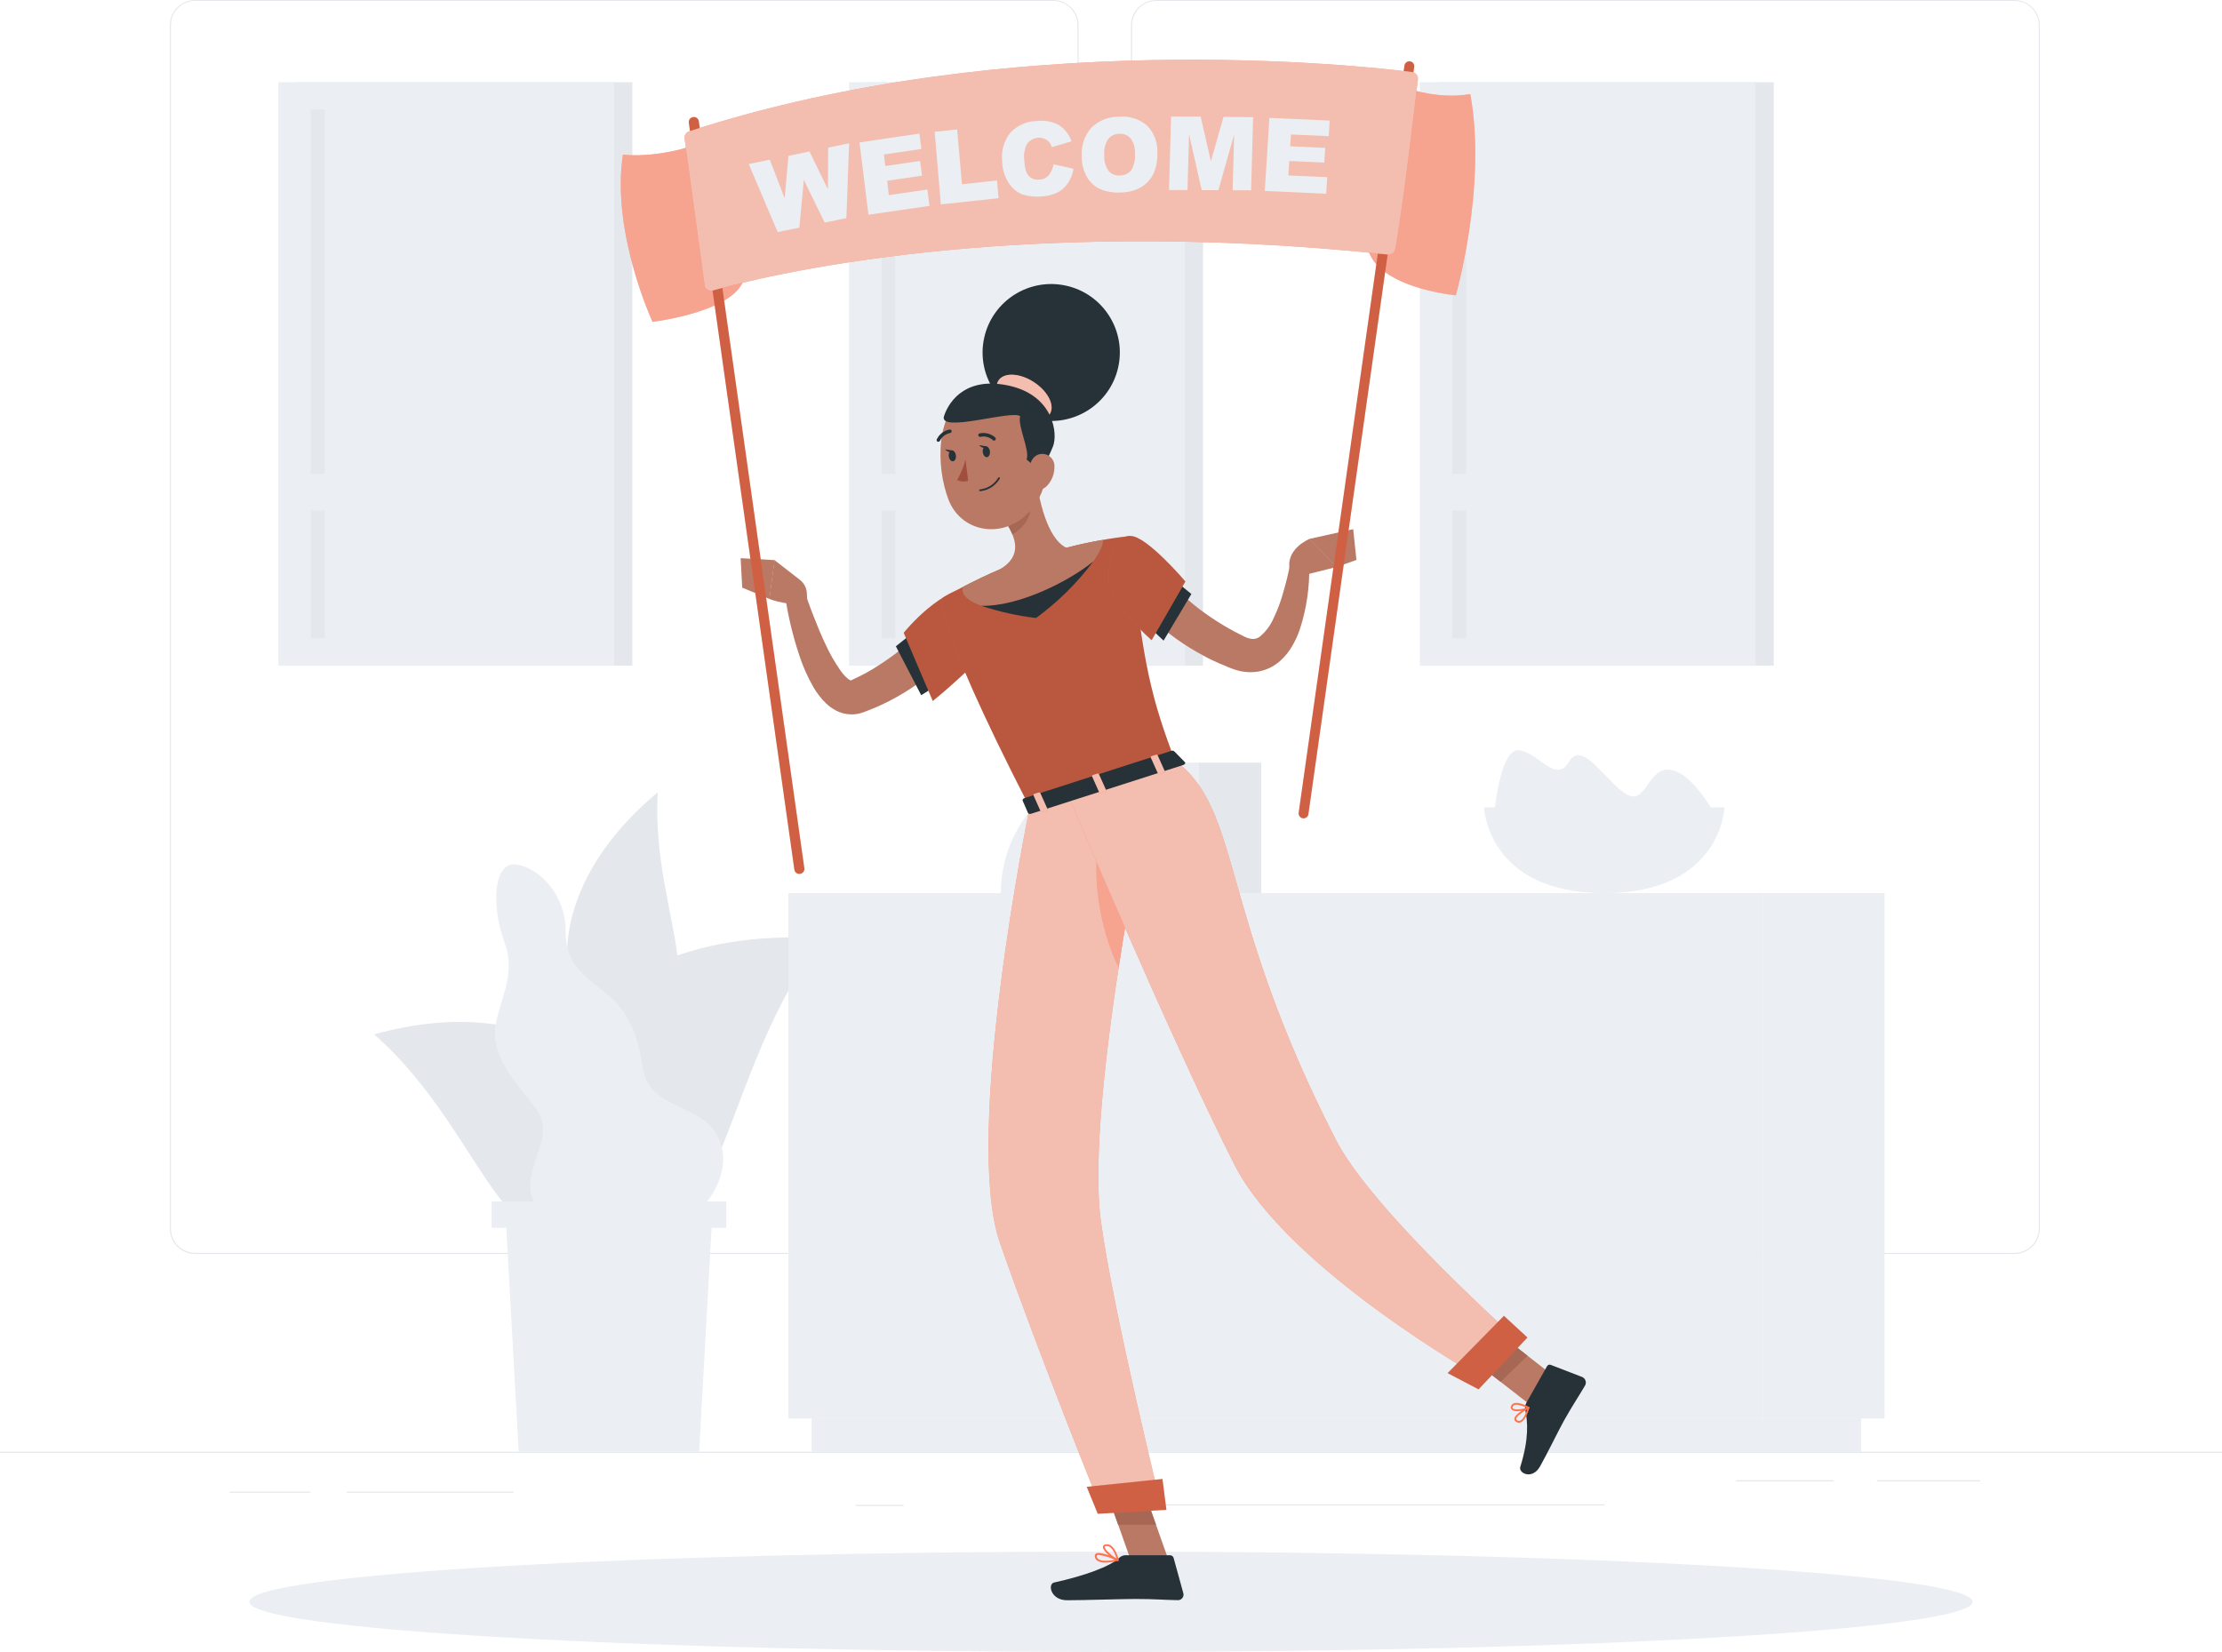<svg width="312" height="232" viewBox="0 0 312 232" fill="none" xmlns="http://www.w3.org/2000/svg">
<path d="M312 203.878H0V204.034H312V203.878Z" fill="#E4E7EB"/>
<path d="M278.042 207.882H263.534V208.038H278.042V207.882Z" fill="#E4E7EB"/>
<path d="M225.264 211.264H156.355V211.42H225.264V211.264Z" fill="#E4E7EB"/>
<path d="M126.878 211.345H120.12V211.501H126.878V211.345Z" fill="#E4E7EB"/>
<path d="M72.109 209.477H48.672V209.633H72.109V209.477Z" fill="#E4E7EB"/>
<path d="M257.494 207.882H243.778V208.038H257.494V207.882Z" fill="#E4E7EB"/>
<path d="M43.58 209.477H32.23V209.633H43.58V209.477Z" fill="#E4E7EB"/>
<path d="M147.888 176.105H27.4C26.456 176.103 25.551 175.728 24.884 175.061C24.217 174.394 23.843 173.491 23.843 172.549V3.525C23.851 2.588 24.229 1.693 24.895 1.033C25.561 0.373 26.461 0.002 27.4 0H147.888C148.833 0 149.739 0.375 150.407 1.041C151.075 1.708 151.451 2.613 151.451 3.556V172.549C151.451 173.492 151.075 174.397 150.407 175.063C149.739 175.73 148.833 176.105 147.888 176.105ZM27.4 0.125C26.497 0.126 25.632 0.485 24.994 1.123C24.357 1.76 23.999 2.624 23.999 3.525V172.549C23.999 173.45 24.357 174.314 24.994 174.951C25.632 175.589 26.497 175.947 27.4 175.949H147.888C148.791 175.947 149.656 175.589 150.295 174.951C150.934 174.314 151.293 173.45 151.295 172.549V3.525C151.293 2.623 150.934 1.759 150.295 1.122C149.656 0.485 148.791 0.126 147.888 0.125H27.4Z" fill="#E4E7EB"/>
<path d="M282.865 176.105H162.371C161.426 176.103 160.521 175.728 159.853 175.062C159.185 174.395 158.809 173.492 158.808 172.549V3.525C158.817 2.587 159.197 1.692 159.864 1.032C160.531 0.372 161.432 0.002 162.371 0H282.865C283.802 0.003 284.701 0.375 285.365 1.035C286.03 1.695 286.407 2.589 286.416 3.525V172.549C286.416 173.49 286.042 174.392 285.376 175.059C284.711 175.725 283.808 176.101 282.865 176.105ZM162.371 0.125C161.468 0.126 160.602 0.485 159.963 1.122C159.325 1.759 158.965 2.623 158.964 3.525V172.549C158.965 173.45 159.325 174.314 159.963 174.951C160.602 175.589 161.468 175.947 162.371 175.949H282.865C283.768 175.947 284.634 175.589 285.272 174.951C285.911 174.314 286.27 173.45 286.272 172.549V3.525C286.27 2.623 285.911 1.759 285.272 1.122C284.634 0.485 283.768 0.126 282.865 0.125H162.371Z" fill="#E4E7EB"/>
<path d="M201.908 93.482H249.063V11.551H201.908V93.482Z" fill="#E4E7EB"/>
<path d="M199.362 93.482H246.518V11.551H199.362V93.482Z" fill="#EBEEF2"/>
<path d="M241.938 89.64V15.399L203.93 15.399V89.64H241.938Z" fill="#EBEEF2"/>
<path d="M205.857 89.64V15.399H203.929V89.64H205.857Z" fill="#E4E7EB"/>
<path d="M201.253 71.719H244.627V66.556H201.253V71.719Z" fill="#EBEEF2"/>
<path d="M121.767 93.482H168.923V11.551H121.767V93.482Z" fill="#E4E7EB"/>
<path d="M119.221 93.482H166.377V11.551H119.221V93.482Z" fill="#EBEEF2"/>
<path d="M161.803 89.64V15.399L123.795 15.399V89.64H161.803Z" fill="#EBEEF2"/>
<path d="M125.717 89.634V15.394H123.789V89.634H125.717Z" fill="#E4E7EB"/>
<path d="M121.112 71.719H164.486V66.556H121.112V71.719Z" fill="#EBEEF2"/>
<path d="M41.633 93.482H88.789L88.789 11.551H41.633L41.633 93.482Z" fill="#E4E7EB"/>
<path d="M39.087 93.482H86.243L86.243 11.551H39.087L39.087 93.482Z" fill="#EBEEF2"/>
<path d="M81.663 89.634V15.394L43.655 15.394L43.655 89.634H81.663Z" fill="#EBEEF2"/>
<path d="M45.583 89.64L45.583 15.399H43.655L43.655 89.64H45.583Z" fill="#E4E7EB"/>
<path d="M40.978 71.719H84.353V66.556H40.978V71.719Z" fill="#EBEEF2"/>
<path d="M87.359 144.171C78.854 145.342 73.594 126.897 92.352 111.279C91.372 129.357 102.198 142.129 87.359 144.171Z" fill="#E4E7EB"/>
<path d="M81.12 168.327C68.79 159.702 77.227 129.569 115.384 131.755C98.885 153.936 102.623 183.359 81.12 168.327Z" fill="#E4E7EB"/>
<path d="M85.488 168.134C93.681 159.329 82.018 137.166 52.534 145.261C69.17 159.833 71.192 183.478 85.488 168.134Z" fill="#E4E7EB"/>
<path d="M74.967 155.281C72.135 151.837 68.79 147.964 69.601 143.867C70.412 139.769 72.44 136.724 70.849 132.365C68.915 127.134 69.289 120.894 72.559 121.418C75.829 121.941 79.491 125.777 79.423 130.827C79.367 135.734 82.543 137.303 85.6 139.912C88.658 142.521 89.737 146.339 90.28 150.075C91.229 156.01 98.935 154.889 100.982 160.039C103.097 165.02 98.879 171.652 92.134 173.178C85.388 174.704 80.583 175.669 75.985 170.401C71.311 164.852 79.161 160.213 74.967 155.281Z" fill="#EBEEF2"/>
<path d="M98.174 203.878H72.833L70.924 169.429H100.083L98.174 203.878Z" fill="#EBEEF2"/>
<path d="M101.974 168.726H69.033V172.438H101.974V168.726Z" fill="#EBEEF2"/>
<path d="M247.566 199.201H264.613V125.428H247.566V199.201Z" fill="#EBEEF2"/>
<path d="M113.974 203.878L261.338 203.878V199.201L113.974 199.201V203.878Z" fill="#EBEEF2"/>
<path d="M247.566 125.428H110.704V199.201H247.566V125.428Z" fill="#EBEEF2"/>
<path d="M240.864 134.507H117.405V158.706H240.864V134.507Z" fill="#EBEEF2"/>
<path d="M240.864 165.924H117.405V190.123H240.864V165.924Z" fill="#EBEEF2"/>
<path d="M140.731 148.264H217.539C217.979 148.262 218.4 148.087 218.711 147.777C219.022 147.467 219.197 147.046 219.199 146.607C219.199 146.167 219.024 145.745 218.713 145.434C218.402 145.122 217.98 144.946 217.539 144.944H140.731C140.29 144.946 139.868 145.122 139.557 145.434C139.246 145.745 139.071 146.167 139.071 146.607C139.073 147.046 139.248 147.467 139.559 147.777C139.87 148.087 140.291 148.262 140.731 148.264Z" fill="#EBEEF2"/>
<path d="M140.731 179.68H217.539C217.979 179.678 218.4 179.503 218.711 179.193C219.022 178.882 219.197 178.462 219.199 178.023C219.197 177.584 219.022 177.164 218.711 176.853C218.4 176.543 217.979 176.368 217.539 176.366H140.731C140.291 176.368 139.87 176.543 139.559 176.853C139.248 177.164 139.073 177.584 139.071 178.023C139.073 178.462 139.248 178.882 139.559 179.193C139.87 179.503 140.291 179.678 140.731 179.68Z" fill="#EBEEF2"/>
<path d="M209.782 114.661C209.782 114.661 229.313 133.131 240.907 114.586C240.907 114.586 237.825 108.627 234.574 108.116C231.323 107.605 231.192 113.272 228.334 111.522C225.476 109.773 222.137 103.788 220.315 106.983C218.493 110.177 215.991 105.625 213.264 105.364C210.537 105.102 209.782 114.661 209.782 114.661Z" fill="#EBEEF2"/>
<path d="M242.15 113.385C242.15 113.385 241.725 125.428 225.264 125.428C208.803 125.428 208.379 113.385 208.379 113.385H242.15Z" fill="#EBEEF2"/>
<path d="M158.876 107.107H168.355V125.428H140.524C140.524 120.57 142.458 115.911 145.899 112.476C149.341 109.04 154.008 107.109 158.876 107.107Z" fill="#EBEEF2"/>
<path d="M177.098 107.107H168.355V125.428H177.098V107.107Z" fill="#E4E7EB"/>
<path d="M156 232C222.82 232 276.987 228.844 276.987 224.951C276.987 221.057 222.82 217.901 156 217.901C89.181 217.901 35.013 221.057 35.013 224.951C35.013 228.844 89.181 232 156 232Z" fill="#EBEEF2"/>
<path d="M136.032 88.899L135.62 89.522C135.495 89.702 135.364 89.864 135.239 90.032C134.983 90.369 134.715 90.655 134.447 90.998C133.904 91.62 133.355 92.243 132.768 92.791C131.595 93.916 130.344 94.956 129.024 95.905C127.706 96.853 126.319 97.702 124.875 98.445C124.145 98.8 123.421 99.168 122.666 99.467L121.536 99.915L121.218 100.033C121.043 100.089 120.881 100.152 120.688 100.195C120.31 100.289 119.922 100.333 119.533 100.326C118.792 100.321 118.062 100.139 117.405 99.797C116.877 99.521 116.392 99.171 115.964 98.757C115.286 98.09 114.701 97.336 114.223 96.515C113.406 95.093 112.739 93.591 112.232 92.031C111.251 89.092 110.549 86.067 110.136 82.996L112.744 82.423C113.218 83.787 113.705 85.194 114.242 86.552C114.778 87.909 115.315 89.26 115.939 90.543C116.507 91.781 117.184 92.967 117.961 94.086C118.269 94.55 118.641 94.969 119.065 95.332C119.187 95.432 119.324 95.511 119.471 95.568C119.558 95.568 119.552 95.568 119.508 95.568H119.465L119.67 95.469L120.6 95.02C121.224 94.722 121.817 94.398 122.416 94.037C123.598 93.33 124.739 92.559 125.836 91.726C126.917 90.878 127.945 89.963 128.912 88.986C129.399 88.513 129.86 88.009 130.303 87.498C130.522 87.243 130.74 86.987 130.927 86.732L131.227 86.352L131.47 86.028L136.032 88.899Z" fill="#B97964"/>
<path d="M128.475 88.632L131.639 96.204L129.349 97.63L125.792 90.761L128.475 88.632Z" fill="#263238"/>
<path d="M137.43 82.255C132.269 82.187 127.028 88.707 126.896 88.869L130.977 98.446C130.977 98.446 140.057 91.092 140.512 88.215C140.986 85.22 140.699 82.299 137.43 82.255Z" fill="#FE724C"/>
<path opacity="0.3" d="M137.43 82.255C132.269 82.187 127.028 88.707 126.896 88.869L130.977 98.446C130.977 98.446 140.057 91.092 140.512 88.215C140.986 85.22 140.699 82.299 137.43 82.255Z" fill="#191D23"/>
<path d="M112.319 81.434L108.75 78.662L108.026 84.118C108.026 84.118 111.496 85.476 113.343 84.299L113.293 83.302C113.274 82.939 113.178 82.585 113.01 82.262C112.842 81.94 112.606 81.657 112.319 81.434Z" fill="#B97964"/>
<path d="M103.995 78.388L104.22 82.529L108.045 84.118L108.769 78.662L103.995 78.388Z" fill="#B97964"/>
<path d="M182.208 80.992L187.724 79.615L183.868 75.686C183.868 75.686 180.292 77.143 181.166 80.257L182.208 80.992Z" fill="#B97964"/>
<path d="M190.463 78.638L190.007 74.315L183.836 75.686L187.692 79.616L190.463 78.638Z" fill="#B97964"/>
<path d="M164.218 219.49L159.083 219.982L154.796 207.889L159.931 207.391L164.218 219.49Z" fill="#B97964"/>
<path d="M219.192 194.064L215.41 197.726L205.688 190.154L209.476 186.492L219.192 194.064Z" fill="#B97964"/>
<path d="M214.319 197.016L217.227 191.866C217.276 191.777 217.356 191.71 217.451 191.675C217.546 191.641 217.651 191.642 217.745 191.679L222.163 193.385C222.272 193.433 222.37 193.502 222.451 193.59C222.531 193.678 222.592 193.781 222.63 193.894C222.667 194.007 222.681 194.126 222.669 194.245C222.658 194.363 222.621 194.477 222.562 194.581C221.52 196.362 220.927 197.165 219.648 199.432C218.862 200.827 217.327 204.021 216.241 205.945C215.155 207.87 213.19 206.898 213.471 206.001C214.719 201.972 214.506 199.724 214.169 197.943C214.108 197.626 214.161 197.297 214.319 197.016Z" fill="#263238"/>
<path d="M158.059 218.413H164.299C164.411 218.415 164.519 218.454 164.608 218.522C164.697 218.59 164.761 218.685 164.792 218.793L166.152 223.732C166.186 223.849 166.193 223.972 166.17 224.092C166.148 224.211 166.098 224.324 166.024 224.42C165.949 224.517 165.853 224.595 165.743 224.647C165.633 224.699 165.513 224.725 165.391 224.722C163.201 224.685 162.133 224.554 159.382 224.554C157.691 224.554 152.181 224.735 149.841 224.735C147.501 224.735 147.076 222.424 148.025 222.243C152.268 221.303 155.85 220.014 157.154 218.781C157.395 218.544 157.72 218.412 158.059 218.413Z" fill="#263238"/>
<path d="M154.802 207.889L157.004 214.13H162.321L159.937 207.391L154.802 207.889Z" fill="#A76755"/>
<path d="M209.483 186.492L205.695 190.16L210.706 194.058L214.494 190.397L209.483 186.492Z" fill="#A76755"/>
<path d="M132.406 83.918C132.406 83.918 130.284 85.531 144.58 113.372L164.96 106.803C161.94 98.639 160.28 93.539 158.72 75.274C155.697 75.608 152.703 76.16 149.76 76.925C146.613 77.715 143.521 78.711 140.506 79.907C136.612 81.576 132.406 83.918 132.406 83.918Z" fill="#FE724C"/>
<path opacity="0.3" d="M132.406 83.918C132.406 83.918 130.284 85.531 144.58 113.372L164.96 106.803C161.94 98.639 160.28 93.539 158.72 75.274C155.697 75.608 152.703 76.16 149.76 76.925C146.613 77.715 143.521 78.711 140.506 79.907C136.612 81.576 132.406 83.918 132.406 83.918Z" fill="#191D23"/>
<path d="M145.448 66.818C145.822 69.982 147.002 75.611 149.728 76.925C149.728 76.925 149.884 80.201 144.356 81.981C138.272 83.943 140.474 79.908 140.474 79.908C143.538 78.04 142.652 75.611 141.329 73.494L145.448 66.818Z" fill="#B97964"/>
<path d="M135.221 82.411C136.724 81.632 138.64 80.686 140.475 79.92C143.494 78.702 146.597 77.701 149.76 76.924C151.538 76.439 153.335 76.078 154.852 75.822C154.995 76.246 154.565 77.342 153.51 78.855C150.172 81.62 143.052 85.213 137.804 85.082C135.508 84.229 134.934 83.326 135.221 82.411Z" fill="#B97964"/>
<path d="M153.504 78.856C151.237 81.888 148.528 84.564 145.467 86.795C142.86 86.478 140.291 85.905 137.798 85.083C143.021 85.213 150.141 81.62 153.504 78.856Z" fill="#263238"/>
<path d="M143.769 69.539L141.329 73.481C141.648 73.973 141.921 74.492 142.147 75.032C143.357 74.441 144.898 72.691 144.605 71.295C144.431 70.666 144.148 70.071 143.769 69.539Z" fill="#A76755"/>
<path d="M146.683 60.977C146.995 66.189 147.245 68.387 144.948 71.364C141.497 75.835 135.014 75.1 133.142 70.069C131.464 65.554 131.233 57.789 136.056 55.123C137.116 54.529 138.31 54.215 139.526 54.21C140.742 54.205 141.939 54.511 143.003 55.097C144.067 55.683 144.964 56.531 145.608 57.56C146.252 58.589 146.622 59.765 146.683 60.977Z" fill="#B97964"/>
<path d="M156.999 51.636C158.179 46.458 154.929 41.306 149.74 40.129C144.552 38.952 139.389 42.195 138.209 47.373C137.03 52.55 140.279 57.703 145.468 58.88C150.657 60.057 155.819 56.814 156.999 51.636Z" fill="#263238"/>
<path d="M145.199 53.679C147.183 54.987 148.169 56.993 147.401 58.157C146.634 59.322 144.4 59.21 142.409 57.902C140.419 56.594 139.439 54.589 140.207 53.424C140.974 52.259 143.208 52.371 145.199 53.679Z" fill="#FE724C"/>
<path opacity="0.6" d="M145.199 53.679C147.183 54.987 148.169 56.993 147.401 58.157C146.634 59.322 144.4 59.21 142.409 57.902C140.419 56.594 139.439 54.589 140.207 53.424C140.974 52.259 143.208 52.371 145.199 53.679Z" fill="#EBEEF2"/>
<path d="M144.143 64.533C144.661 63.337 142.858 59.788 143.245 58.461C142.209 57.496 131.707 60.909 132.556 58.418C133.367 56.026 135.925 52.857 141.766 54.183C148.006 55.603 148.549 60.989 147.85 62.708C147.151 64.427 146.159 66.214 146.159 66.214L144.143 64.533Z" fill="#263238"/>
<path d="M148.056 65.548C148.069 66.557 147.684 67.531 146.983 68.258C146.041 69.21 144.905 68.525 144.612 67.292C144.344 66.184 144.518 64.346 145.729 63.861C145.996 63.757 146.284 63.722 146.568 63.758C146.853 63.795 147.123 63.902 147.354 64.07C147.586 64.238 147.772 64.462 147.894 64.72C148.017 64.978 148.073 65.263 148.056 65.548Z" fill="#B97964"/>
<path d="M144.58 113.372C144.58 113.372 135.133 159.354 140.4 174.517C145.878 190.29 154.795 212.31 154.795 212.31L163.126 211.837C163.126 211.837 156.262 184.013 154.571 171.447C152.256 154.123 162.171 107.73 162.171 107.73L144.58 113.372Z" fill="#FE724C"/>
<path opacity="0.6" d="M144.58 113.372C144.58 113.372 135.133 159.354 140.4 174.517C145.878 190.29 154.795 212.31 154.795 212.31L163.126 211.837C163.126 211.837 156.262 184.013 154.571 171.447C152.256 154.123 162.171 107.73 162.171 107.73L144.58 113.372Z" fill="#EBEEF2"/>
<path d="M163.781 212.037L154.14 212.591L152.593 208.805L163.226 207.702L163.781 212.037Z" fill="#FE724C"/>
<path opacity="0.2" d="M163.781 212.037L154.14 212.591L152.593 208.805L163.226 207.702L163.781 212.037Z" fill="#191D23"/>
<path d="M154.571 116.909C153.123 122.252 154.333 130.26 157.067 135.877C157.734 131.518 158.446 127.296 159.12 123.516C157.716 120.807 156.168 118.404 154.571 116.909Z" fill="#FE724C"/>
<path opacity="0.4" d="M154.571 116.909C153.123 122.252 154.333 130.26 157.067 135.877C157.734 131.518 158.446 127.296 159.12 123.516C157.716 120.807 156.168 118.404 154.571 116.909Z" fill="#EBEEF2"/>
<path d="M149.959 111.635C149.959 111.635 163.986 145.094 173.278 163.464C180.766 178.322 208.553 193.871 208.553 193.871L213.545 188.591C213.545 188.591 192.778 170.189 187.599 160.114C171.025 127.863 174.432 113.777 164.972 106.803L149.959 111.635Z" fill="#FE724C"/>
<path opacity="0.6" d="M149.959 111.635C149.959 111.635 163.986 145.094 173.278 163.464C180.766 178.322 208.553 193.871 208.553 193.871L213.545 188.591C213.545 188.591 192.778 170.189 187.599 160.114C171.025 127.863 174.432 113.777 164.972 106.803L149.959 111.635Z" fill="#EBEEF2"/>
<path d="M214.475 187.837L207.611 195.117L203.268 192.838L211.174 184.792L214.475 187.837Z" fill="#FE724C"/>
<path opacity="0.2" d="M214.475 187.837L207.611 195.117L203.268 192.838L211.174 184.792L214.475 187.837Z" fill="#191D23"/>
<path d="M164.88 105.514L166.383 107.039C166.502 107.158 166.383 107.357 166.146 107.432L144.774 114.281C144.587 114.344 144.406 114.281 144.356 114.188L143.589 112.432C143.533 112.307 143.657 112.152 143.857 112.083L164.493 105.439C164.558 105.417 164.628 105.412 164.696 105.425C164.764 105.438 164.827 105.469 164.88 105.514Z" fill="#263238"/>
<path d="M162.864 108.709L163.413 108.534C163.525 108.497 163.588 108.41 163.563 108.347L162.539 106.062C162.539 105.999 162.39 105.974 162.284 106.006L161.728 106.186C161.622 106.186 161.554 106.305 161.585 106.373L162.608 108.653C162.627 108.721 162.739 108.746 162.864 108.709Z" fill="#FE724C"/>
<path opacity="0.6" d="M162.864 108.709L163.413 108.534C163.525 108.497 163.588 108.41 163.563 108.347L162.539 106.062C162.539 105.999 162.39 105.974 162.284 106.006L161.728 106.186C161.622 106.186 161.554 106.305 161.585 106.373L162.608 108.653C162.627 108.721 162.739 108.746 162.864 108.709Z" fill="#EBEEF2"/>
<path d="M146.39 114.014L146.946 113.834C147.052 113.796 147.12 113.715 147.089 113.647L146.066 111.367C146.035 111.299 145.922 111.274 145.81 111.311L145.255 111.486C145.149 111.523 145.08 111.604 145.111 111.673L146.134 113.952C146.166 114.021 146.278 114.045 146.39 114.014Z" fill="#FE724C"/>
<path opacity="0.6" d="M146.39 114.014L146.946 113.834C147.052 113.796 147.12 113.715 147.089 113.647L146.066 111.367C146.035 111.299 145.922 111.274 145.81 111.311L145.255 111.486C145.149 111.523 145.08 111.604 145.111 111.673L146.134 113.952C146.166 114.021 146.278 114.045 146.39 114.014Z" fill="#EBEEF2"/>
<path d="M154.621 111.361L155.17 111.18C155.282 111.18 155.351 111.062 155.32 110.994L154.296 108.714C154.265 108.646 154.147 108.621 154.04 108.658L153.485 108.839C153.379 108.87 153.31 108.957 153.342 109.019L154.365 111.305C154.396 111.341 154.437 111.365 154.483 111.376C154.53 111.386 154.578 111.381 154.621 111.361Z" fill="#FE724C"/>
<path opacity="0.6" d="M154.621 111.361L155.17 111.18C155.282 111.18 155.351 111.062 155.32 110.994L154.296 108.714C154.265 108.646 154.147 108.621 154.04 108.658L153.485 108.839C153.379 108.87 153.31 108.957 153.342 109.019L154.365 111.305C154.396 111.341 154.437 111.365 154.483 111.376C154.53 111.386 154.578 111.381 154.621 111.361Z" fill="#EBEEF2"/>
<path d="M138.996 63.381C139.046 63.798 138.865 64.172 138.59 64.203C138.316 64.234 138.047 63.923 137.998 63.499C137.948 63.076 138.129 62.708 138.403 62.677C138.678 62.646 138.946 62.957 138.996 63.381Z" fill="#263238"/>
<path d="M134.223 63.96C134.279 64.383 134.091 64.751 133.817 64.782C133.542 64.813 133.274 64.502 133.224 64.084C133.174 63.667 133.355 63.293 133.63 63.256C133.904 63.219 134.16 63.518 134.223 63.96Z" fill="#263238"/>
<path d="M133.754 63.269L132.706 63.101C132.706 63.101 133.324 63.831 133.754 63.269Z" fill="#263238"/>
<path d="M135.576 64.532C135.315 65.538 134.918 66.504 134.396 67.403C134.632 67.528 134.891 67.602 135.156 67.619C135.422 67.636 135.689 67.597 135.938 67.503L135.576 64.532Z" fill="#A24E3F"/>
<path d="M137.61 68.979C137.58 68.979 137.551 68.969 137.528 68.949C137.505 68.93 137.49 68.903 137.486 68.873C137.484 68.84 137.494 68.807 137.515 68.78C137.535 68.754 137.565 68.736 137.598 68.73C138.124 68.678 138.63 68.503 139.075 68.219C139.521 67.936 139.893 67.552 140.163 67.098C140.169 67.083 140.179 67.069 140.191 67.057C140.203 67.046 140.218 67.037 140.234 67.031C140.249 67.025 140.266 67.023 140.283 67.024C140.3 67.024 140.316 67.028 140.331 67.036C140.346 67.043 140.359 67.053 140.37 67.066C140.381 67.078 140.389 67.093 140.394 67.108C140.4 67.124 140.402 67.14 140.4 67.157C140.399 67.173 140.395 67.189 140.387 67.204C140.104 67.699 139.705 68.118 139.225 68.427C138.745 68.736 138.198 68.925 137.629 68.979H137.61Z" fill="#263238"/>
<path d="M139.589 61.886C139.529 61.885 139.471 61.863 139.426 61.824C139.196 61.611 138.917 61.456 138.614 61.373C138.311 61.289 137.993 61.279 137.685 61.344C137.653 61.354 137.62 61.357 137.587 61.353C137.554 61.349 137.522 61.339 137.493 61.323C137.463 61.306 137.438 61.285 137.417 61.258C137.397 61.232 137.382 61.202 137.373 61.17C137.364 61.138 137.361 61.105 137.365 61.073C137.369 61.04 137.379 61.008 137.395 60.98C137.412 60.951 137.434 60.926 137.46 60.907C137.486 60.887 137.516 60.873 137.548 60.865C137.935 60.78 138.337 60.788 138.72 60.889C139.103 60.99 139.456 61.18 139.751 61.444C139.774 61.467 139.793 61.495 139.806 61.525C139.819 61.556 139.825 61.588 139.825 61.621C139.825 61.654 139.819 61.687 139.806 61.718C139.793 61.748 139.774 61.776 139.751 61.799C139.71 61.847 139.652 61.878 139.589 61.886Z" fill="#263238"/>
<path d="M131.757 62.03C131.72 62.038 131.682 62.038 131.645 62.03C131.587 61.998 131.544 61.945 131.525 61.883C131.505 61.82 131.51 61.752 131.539 61.693C131.71 61.337 131.963 61.027 132.277 60.787C132.592 60.548 132.959 60.387 133.349 60.317C133.414 60.31 133.479 60.329 133.531 60.37C133.582 60.41 133.615 60.47 133.623 60.535C133.627 60.568 133.625 60.601 133.617 60.633C133.608 60.665 133.593 60.694 133.573 60.721C133.552 60.747 133.527 60.769 133.498 60.785C133.469 60.801 133.438 60.811 133.405 60.815C133.097 60.872 132.807 61.002 132.559 61.194C132.312 61.386 132.114 61.634 131.982 61.917C131.958 61.954 131.924 61.984 131.885 62.004C131.845 62.023 131.801 62.032 131.757 62.03Z" fill="#263238"/>
<path d="M162.864 80.138L163.101 80.437L163.394 80.792C163.594 81.029 163.8 81.271 164.018 81.508C164.449 81.988 164.898 82.461 165.378 82.909C166.319 83.83 167.313 84.695 168.355 85.5C169.413 86.299 170.51 87.046 171.643 87.735C172.211 88.078 172.791 88.402 173.378 88.719L174.27 89.174L174.701 89.392C174.807 89.442 174.913 89.491 175.013 89.529C175.331 89.661 175.672 89.731 176.017 89.734C176.335 89.716 176.639 89.603 176.891 89.41C177.727 88.719 178.388 87.84 178.819 86.845C179.398 85.645 179.864 84.394 180.211 83.109C180.597 81.797 180.915 80.467 181.165 79.123L183.83 79.291C183.913 82.357 183.474 85.414 182.532 88.333C182.265 89.129 181.92 89.896 181.502 90.625C181.039 91.455 180.44 92.202 179.73 92.835C178.885 93.584 177.852 94.09 176.741 94.299C175.662 94.487 174.552 94.41 173.509 94.075C173.266 94.006 173.041 93.919 172.81 93.832L172.267 93.608L171.206 93.165C170.501 92.848 169.809 92.543 169.129 92.157C167.763 91.438 166.448 90.628 165.191 89.734C163.933 88.829 162.734 87.843 161.603 86.782C161.041 86.247 160.499 85.68 159.968 85.095C159.706 84.796 159.444 84.472 159.194 84.186L158.814 83.694C158.683 83.519 158.583 83.382 158.408 83.133L162.864 80.138Z" fill="#B97964"/>
<path d="M167.288 83.42L163.382 89.965L161.479 88.171L165.085 81.614L167.288 83.42Z" fill="#263238"/>
<path d="M158.745 75.275C160.992 75.237 166.445 81.664 166.445 81.664L161.703 89.902C161.703 89.902 155.663 84.59 155.669 81.682C155.675 78.65 156.187 75.349 158.745 75.275Z" fill="#FE724C"/>
<path opacity="0.3" d="M158.745 75.275C160.992 75.237 166.445 81.664 166.445 81.664L161.703 89.902C161.703 89.902 155.663 84.59 155.669 81.682C155.675 78.65 156.187 75.349 158.745 75.275Z" fill="#191D23"/>
<path d="M213.295 199.812C213.122 199.806 212.955 199.742 212.821 199.632C212.758 199.59 212.708 199.532 212.676 199.464C212.645 199.396 212.632 199.32 212.64 199.246C212.696 198.573 214.387 197.689 214.574 197.589C214.595 197.575 214.619 197.568 214.643 197.568C214.668 197.568 214.691 197.575 214.712 197.589C214.731 197.604 214.745 197.625 214.752 197.648C214.76 197.671 214.761 197.696 214.755 197.72C214.562 198.392 214.131 199.551 213.507 199.756C213.441 199.787 213.369 199.806 213.295 199.812ZM214.425 197.944C213.763 198.318 212.921 198.903 212.89 199.252C212.885 199.285 212.89 199.32 212.906 199.35C212.922 199.38 212.947 199.405 212.977 199.42C213.035 199.477 213.108 199.516 213.187 199.535C213.266 199.554 213.349 199.55 213.426 199.526C213.77 199.426 214.131 198.841 214.425 197.956V197.944Z" fill="#FE724C"/>
<path d="M213.064 198.181C212.79 198.204 212.516 198.136 212.284 197.987C212.209 197.923 212.158 197.834 212.14 197.737C212.122 197.64 212.138 197.539 212.184 197.452C212.218 197.362 212.272 197.28 212.342 197.214C212.413 197.148 212.498 197.1 212.59 197.072C213.314 196.829 214.637 197.558 214.693 197.589C214.713 197.6 214.73 197.616 214.742 197.636C214.754 197.655 214.761 197.678 214.762 197.701C214.761 197.722 214.754 197.743 214.744 197.762C214.733 197.78 214.717 197.796 214.699 197.807C214.19 198.053 213.631 198.181 213.064 198.181ZM212.933 197.271C212.844 197.27 212.756 197.283 212.671 197.309C212.614 197.327 212.561 197.357 212.516 197.398C212.472 197.439 212.438 197.489 212.415 197.545C212.353 197.695 212.415 197.757 212.415 197.801C212.696 198.037 213.732 197.938 214.325 197.695C213.892 197.466 213.42 197.322 212.933 197.271Z" fill="#FE724C"/>
<path d="M155.288 219.447C154.852 219.483 154.415 219.381 154.04 219.154C153.942 219.082 153.862 218.988 153.807 218.88C153.752 218.772 153.723 218.652 153.722 218.531C153.715 218.465 153.725 218.399 153.753 218.338C153.78 218.278 153.823 218.226 153.878 218.188C154.446 217.802 156.58 218.774 156.998 218.967C157.022 218.979 157.041 218.998 157.054 219.021C157.066 219.045 157.071 219.072 157.067 219.098C157.064 219.123 157.054 219.147 157.037 219.166C157.021 219.185 156.998 219.198 156.973 219.204C156.421 219.341 155.857 219.422 155.288 219.447ZM154.29 218.369C154.206 218.361 154.121 218.379 154.046 218.419C154.028 218.432 154.013 218.45 154.004 218.471C153.995 218.492 153.993 218.515 153.997 218.537C153.999 218.619 154.019 218.699 154.057 218.771C154.095 218.843 154.149 218.906 154.215 218.955C154.708 219.328 155.881 219.185 156.567 219.06C155.847 218.717 155.08 218.484 154.29 218.369Z" fill="#FE724C"/>
<path d="M156.973 219.229H156.923C156.218 218.943 154.795 217.803 154.876 217.211C154.876 217.081 154.976 216.919 155.301 216.881C156.549 216.719 157.073 218.993 157.092 219.086C157.097 219.108 157.096 219.131 157.089 219.153C157.083 219.175 157.071 219.195 157.054 219.211C157.03 219.225 157.001 219.232 156.973 219.229ZM155.413 217.118H155.332C155.201 217.118 155.126 217.174 155.12 217.236C155.076 217.573 156.056 218.482 156.78 218.868C156.624 218.332 156.162 217.118 155.413 217.118Z" fill="#FE724C"/>
<path d="M138.528 62.683L137.479 62.515C137.479 62.515 138.097 63.245 138.528 62.683Z" fill="#263238"/>
<path d="M99.49 19.168C98.386 20.55 92.302 22.176 87.466 21.727C85.8 32.637 91.622 45.198 91.622 45.198C91.622 45.198 104.258 43.697 104.57 38.503C104.882 33.31 99.49 19.168 99.49 19.168Z" fill="#FE724C"/>
<path opacity="0.4" d="M99.49 19.168C98.386 20.55 92.302 22.176 87.466 21.727C85.8 32.637 91.622 45.198 91.622 45.198C91.622 45.198 104.258 43.697 104.57 38.503C104.882 33.31 99.49 19.168 99.49 19.168Z" fill="#EBEEF2"/>
<path d="M195.143 10.866C196.272 12.454 202.007 14.03 206.444 13.208C208.821 26.123 204.416 41.467 204.416 41.467C204.416 41.467 192.641 40.42 191.936 34.249C191.23 28.078 195.143 10.866 195.143 10.866Z" fill="#FE724C"/>
<path opacity="0.4" d="M195.143 10.866C196.272 12.454 202.007 14.03 206.444 13.208C208.821 26.123 204.416 41.467 204.416 41.467C204.416 41.467 192.641 40.42 191.936 34.249C191.23 28.078 195.143 10.866 195.143 10.866Z" fill="#EBEEF2"/>
<path d="M112.32 122.719C112.23 122.732 112.138 122.728 112.051 122.705C111.963 122.683 111.88 122.644 111.807 122.589C111.735 122.535 111.674 122.466 111.628 122.388C111.582 122.31 111.552 122.224 111.54 122.134L96.72 17.225C96.708 17.132 96.714 17.038 96.739 16.948C96.764 16.858 96.807 16.774 96.865 16.7C96.924 16.627 96.996 16.567 97.078 16.522C97.16 16.477 97.251 16.449 97.344 16.44C97.434 16.428 97.526 16.433 97.614 16.456C97.702 16.479 97.784 16.52 97.857 16.575C97.929 16.629 97.99 16.698 98.036 16.776C98.082 16.855 98.112 16.942 98.124 17.032L112.944 121.935C112.956 122.027 112.949 122.121 112.924 122.212C112.899 122.302 112.856 122.386 112.798 122.459C112.74 122.532 112.668 122.593 112.586 122.638C112.503 122.682 112.413 122.71 112.32 122.719Z" fill="#FE724C"/>
<path opacity="0.2" d="M112.32 122.719C112.23 122.732 112.138 122.728 112.051 122.705C111.963 122.683 111.88 122.644 111.807 122.589C111.735 122.535 111.674 122.466 111.628 122.388C111.582 122.31 111.552 122.224 111.54 122.134L96.72 17.225C96.708 17.132 96.714 17.038 96.739 16.948C96.764 16.858 96.807 16.774 96.865 16.7C96.924 16.627 96.996 16.567 97.078 16.522C97.16 16.477 97.251 16.449 97.344 16.44C97.434 16.428 97.526 16.433 97.614 16.456C97.702 16.479 97.784 16.52 97.857 16.575C97.929 16.629 97.99 16.698 98.036 16.776C98.082 16.855 98.112 16.942 98.124 17.032L112.944 121.935C112.956 122.027 112.949 122.121 112.924 122.212C112.899 122.302 112.856 122.386 112.798 122.459C112.74 122.532 112.668 122.593 112.586 122.638C112.503 122.682 112.413 122.71 112.32 122.719Z" fill="#191D23"/>
<path d="M182.938 114.923C183.031 114.935 183.125 114.928 183.215 114.903C183.305 114.878 183.39 114.836 183.463 114.778C183.536 114.72 183.597 114.647 183.642 114.565C183.687 114.483 183.715 114.393 183.724 114.3L198.575 9.397C198.589 9.307 198.584 9.215 198.562 9.127C198.539 9.039 198.5 8.956 198.445 8.883C198.391 8.81 198.322 8.749 198.244 8.702C198.166 8.656 198.079 8.625 197.989 8.612C197.896 8.6 197.802 8.607 197.711 8.632C197.621 8.657 197.537 8.7 197.463 8.758C197.39 8.816 197.329 8.888 197.284 8.97C197.24 9.052 197.212 9.142 197.202 9.235L182.351 114.138C182.326 114.32 182.374 114.504 182.483 114.65C182.593 114.797 182.756 114.895 182.938 114.923Z" fill="#FE724C"/>
<path opacity="0.2" d="M182.938 114.923C183.031 114.935 183.125 114.928 183.215 114.903C183.305 114.878 183.39 114.836 183.463 114.778C183.536 114.72 183.597 114.647 183.642 114.565C183.687 114.483 183.715 114.393 183.724 114.3L198.575 9.397C198.589 9.307 198.584 9.215 198.562 9.127C198.539 9.039 198.5 8.956 198.445 8.883C198.391 8.81 198.322 8.749 198.244 8.702C198.166 8.656 198.079 8.625 197.989 8.612C197.896 8.6 197.802 8.607 197.711 8.632C197.621 8.657 197.537 8.7 197.463 8.758C197.39 8.816 197.329 8.888 197.284 8.97C197.24 9.052 197.212 9.142 197.202 9.235L182.351 114.138C182.326 114.32 182.374 114.504 182.483 114.65C182.593 114.797 182.756 114.895 182.938 114.923Z" fill="#191D23"/>
<path d="M96.127 19.442L98.935 40.041C98.953 40.171 98.998 40.296 99.068 40.407C99.138 40.518 99.231 40.613 99.342 40.685C99.452 40.756 99.577 40.803 99.707 40.822C99.837 40.841 99.97 40.832 100.096 40.795C106.373 39.001 141.28 30.059 194.9 35.751C195.128 35.777 195.357 35.716 195.542 35.581C195.727 35.446 195.855 35.246 195.899 35.022C196.91 29.804 198.651 14.939 199.094 11.134C199.12 10.895 199.051 10.654 198.902 10.464C198.753 10.274 198.535 10.151 198.295 10.12C191.094 9.21 141.941 3.774 96.758 18.445C96.553 18.513 96.379 18.649 96.264 18.831C96.149 19.012 96.1 19.228 96.127 19.442Z" fill="#FE724C"/>
<path opacity="0.6" d="M96.127 19.442L98.935 40.041C98.953 40.171 98.998 40.296 99.068 40.407C99.138 40.518 99.231 40.613 99.342 40.685C99.452 40.756 99.577 40.803 99.707 40.822C99.837 40.841 99.97 40.832 100.096 40.795C106.373 39.001 141.28 30.059 194.9 35.751C195.128 35.777 195.357 35.716 195.542 35.581C195.727 35.446 195.855 35.246 195.899 35.022C196.91 29.804 198.651 14.939 199.094 11.134C199.12 10.895 199.051 10.654 198.902 10.464C198.753 10.274 198.535 10.151 198.295 10.12C191.094 9.21 141.941 3.774 96.758 18.445C96.553 18.513 96.379 18.649 96.264 18.831C96.149 19.012 96.1 19.228 96.127 19.442Z" fill="#EBEEF2"/>
<path d="M105.131 23.041L108.089 22.418L110.179 27.842L110.709 21.889L113.661 21.266L116.251 26.584L116.288 20.737L119.233 20.114L118.846 30.638L115.795 31.261L112.868 25.27L112.244 31.971L109.193 32.593L105.131 23.041Z" fill="#EBEEF2"/>
<path d="M120.682 20.002L129.099 18.757L129.374 20.924L124.107 21.696L124.313 23.315L129.199 22.599L129.461 24.673L124.575 25.389L124.8 27.4L130.223 26.609L130.516 28.913L121.942 30.159L120.682 20.002Z" fill="#EBEEF2"/>
<path d="M131.239 18.513L134.397 18.171L135.071 25.874L139.994 25.345L140.219 27.835L132.107 28.707L131.239 18.513Z" fill="#EBEEF2"/>
<path d="M147.925 23.078L150.739 23.701C150.623 24.42 150.357 25.108 149.959 25.718C149.594 26.269 149.096 26.718 148.511 27.026C147.811 27.363 147.048 27.554 146.271 27.587C145.344 27.685 144.406 27.586 143.519 27.294C142.752 26.963 142.101 26.413 141.647 25.712C141.05 24.796 140.728 23.729 140.718 22.636C140.554 21.202 140.967 19.762 141.866 18.632C142.348 18.122 142.927 17.714 143.571 17.432C144.214 17.151 144.908 17.002 145.61 16.994C146.669 16.856 147.745 17.052 148.686 17.555C149.513 18.103 150.136 18.909 150.458 19.846L147.694 20.668C147.618 20.428 147.502 20.203 147.351 20.002C147.16 19.776 146.915 19.6 146.639 19.491C146.191 19.308 145.691 19.294 145.233 19.449C144.774 19.605 144.387 19.921 144.143 20.338C143.84 20.978 143.726 21.691 143.813 22.393C143.867 23.527 144.075 24.293 144.437 24.691C144.625 24.89 144.858 25.041 145.116 25.133C145.374 25.225 145.65 25.255 145.922 25.22C146.178 25.217 146.43 25.16 146.663 25.053C146.895 24.945 147.102 24.79 147.27 24.598C147.615 24.155 147.84 23.632 147.925 23.078Z" fill="#EBEEF2"/>
<path d="M151.893 21.888C151.845 21.172 151.939 20.453 152.17 19.773C152.401 19.094 152.765 18.466 153.241 17.928C153.752 17.427 154.357 17.033 155.023 16.77C155.689 16.507 156.401 16.38 157.116 16.396C157.827 16.325 158.544 16.399 159.225 16.613C159.906 16.828 160.537 17.177 161.079 17.642C161.565 18.146 161.943 18.744 162.188 19.399C162.434 20.055 162.543 20.754 162.508 21.453C162.562 22.475 162.369 23.496 161.946 24.429C161.564 25.206 160.963 25.855 160.218 26.297C159.35 26.781 158.372 27.034 157.378 27.032C156.397 27.101 155.412 26.943 154.502 26.571C153.718 26.212 153.065 25.62 152.63 24.878C152.118 23.966 151.864 22.933 151.893 21.888ZM155.057 21.801C155.002 22.59 155.222 23.373 155.681 24.018C155.876 24.238 156.12 24.409 156.393 24.517C156.666 24.625 156.961 24.668 157.254 24.641C157.553 24.648 157.85 24.587 158.122 24.463C158.394 24.339 158.635 24.155 158.826 23.925C159.261 23.201 159.448 22.354 159.356 21.515C159.41 20.763 159.188 20.017 158.732 19.416C158.533 19.197 158.286 19.027 158.01 18.919C157.734 18.811 157.437 18.768 157.141 18.794C156.848 18.793 156.558 18.858 156.294 18.984C156.029 19.11 155.796 19.294 155.612 19.522C155.173 20.195 154.978 20.996 155.057 21.795V21.801Z" fill="#EBEEF2"/>
<path d="M164.43 16.371H168.592L170.028 22.642L171.793 16.415L175.956 16.452L175.675 26.727H173.079L173.291 18.887L171.082 26.708H168.736L166.957 18.849L166.745 26.689H164.149L164.43 16.371Z" fill="#EBEEF2"/>
<path d="M178.239 16.552L186.706 16.932L186.575 19.124L181.271 18.887L181.165 20.55L186.082 20.768L185.951 22.829L181.034 22.611L180.91 24.641L186.363 24.878L186.214 27.206L177.59 26.82L178.239 16.552Z" fill="#EBEEF2"/>
</svg>
